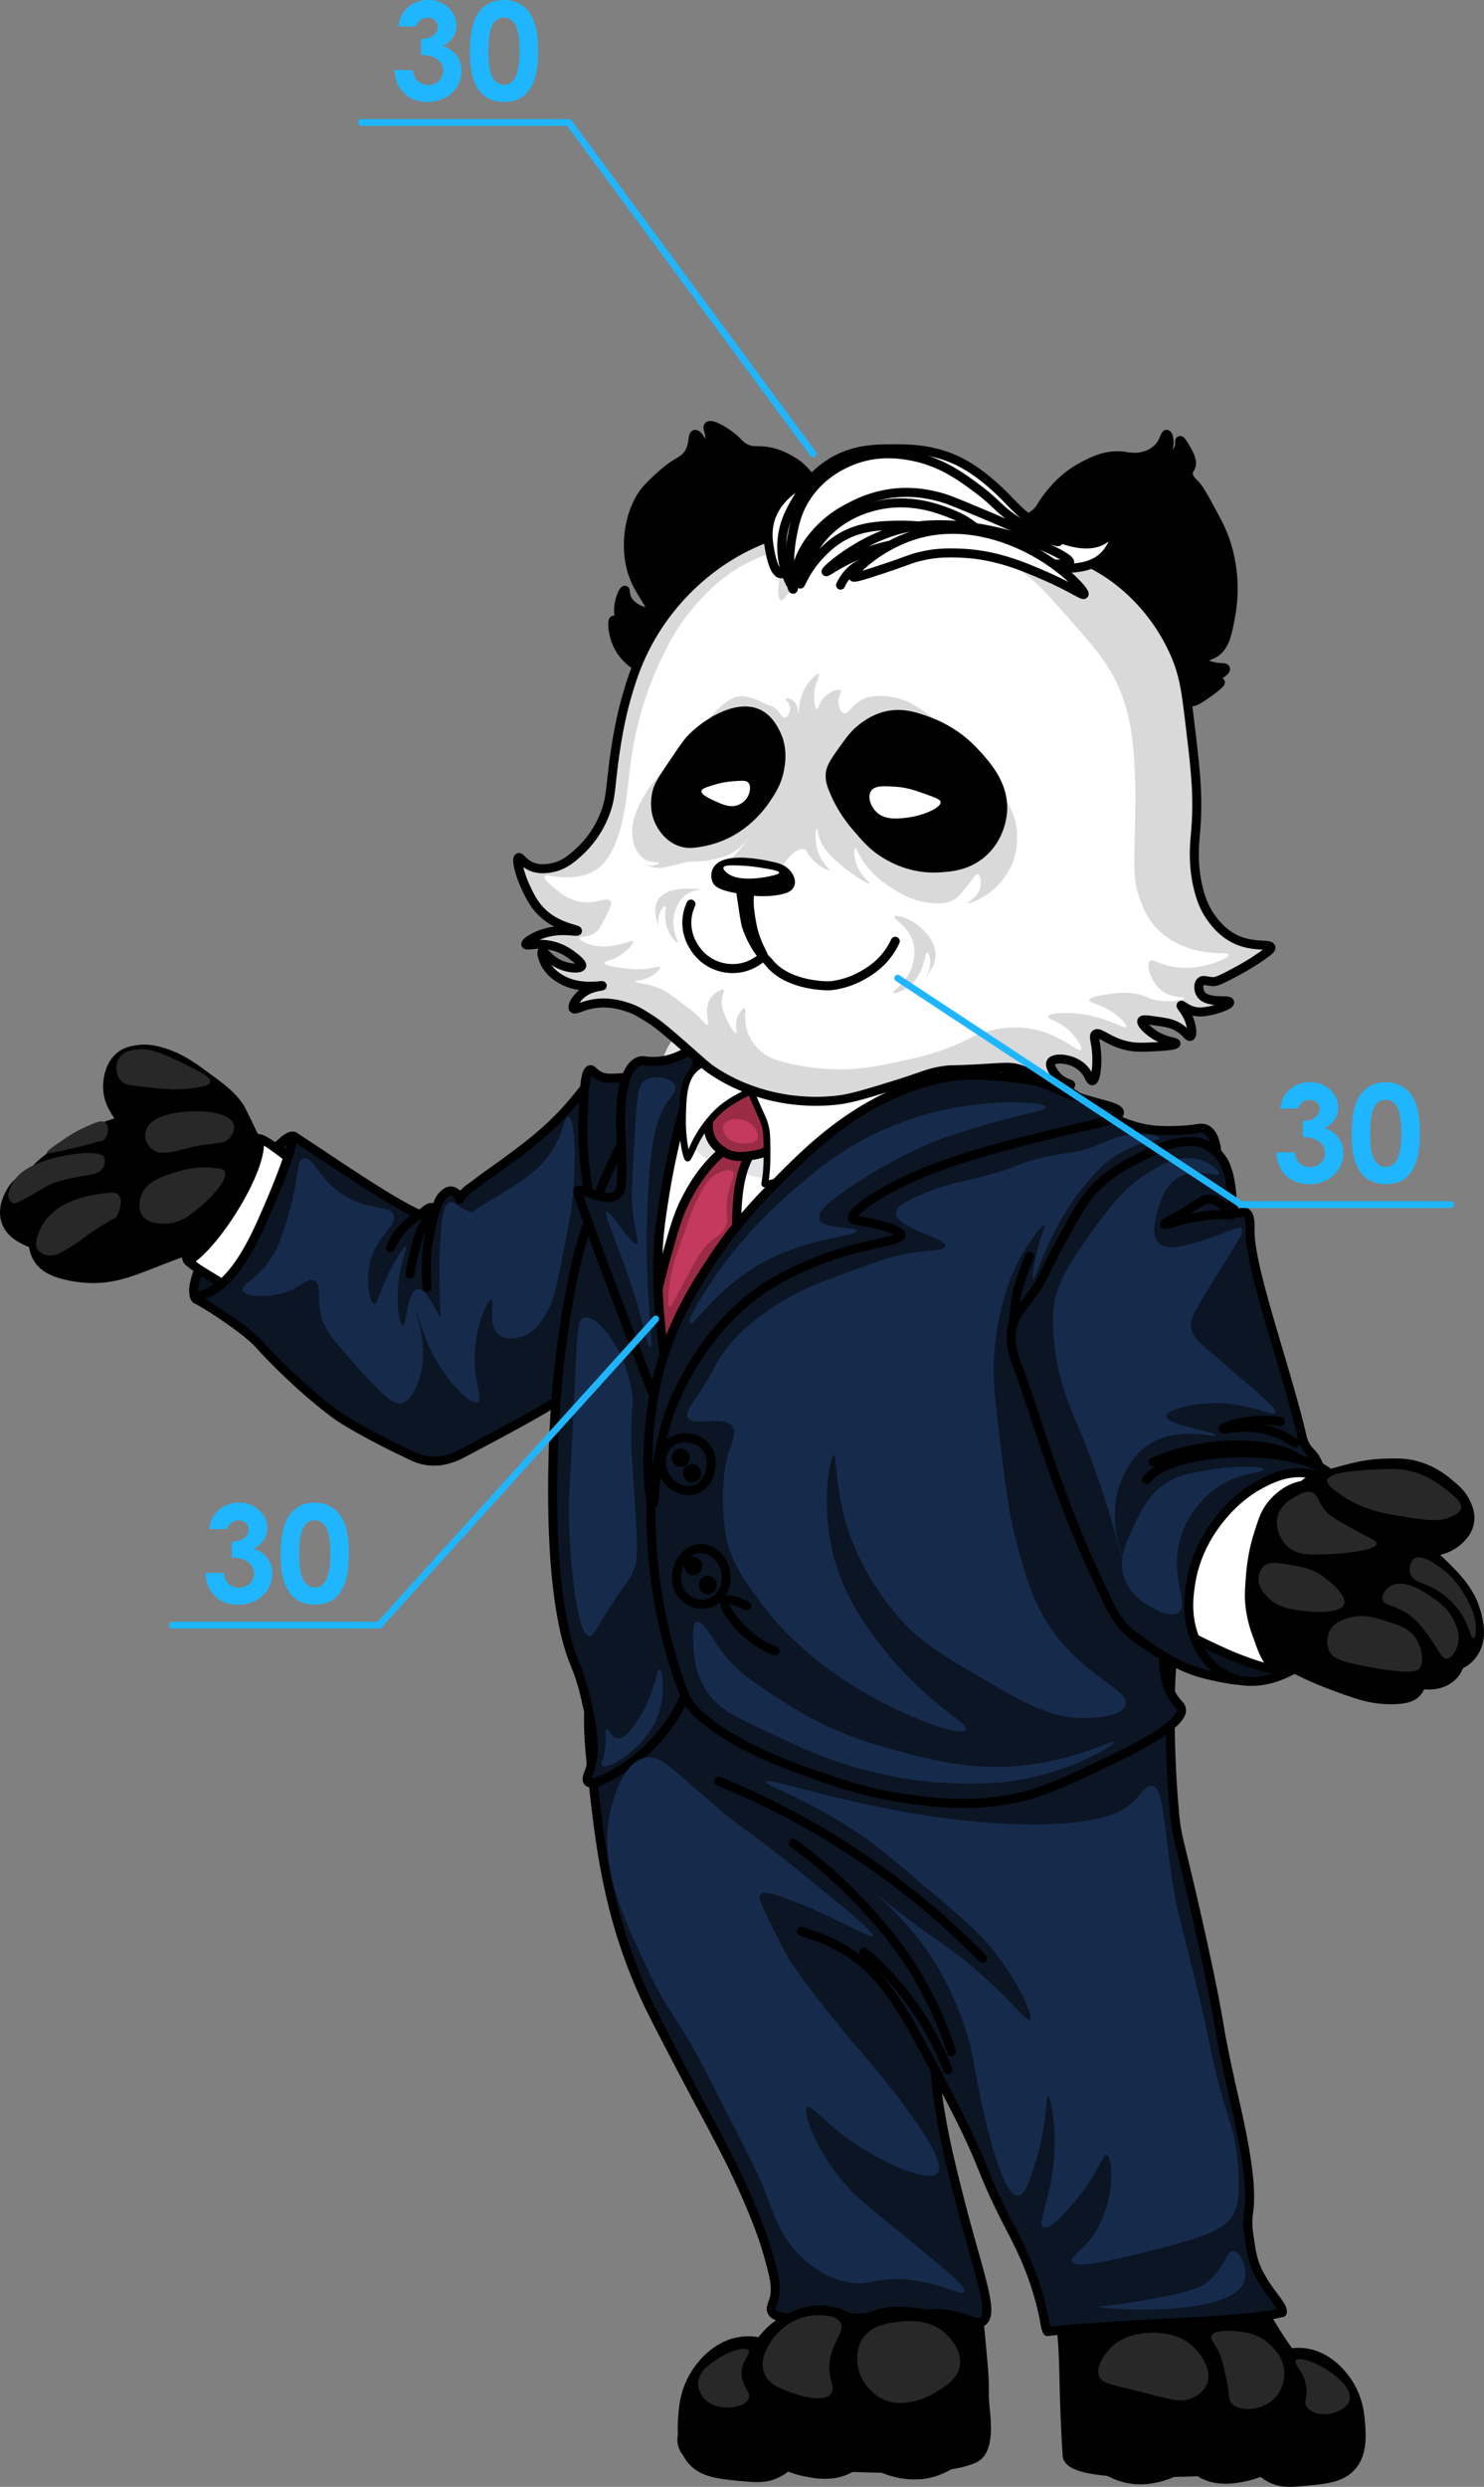 <svg id="Слой_1" data-name="Слой 1" xmlns="http://www.w3.org/2000/svg" viewBox="0 0 1317.79 2207.44"><rect x="0" y="0" width="1317.79" height="2207.44" fill="#808080" stroke="none"/><defs><style>.cls-1,.cls-10,.cls-11,.cls-12,.cls-2,.cls-3,.cls-4,.cls-5,.cls-6,.cls-9{stroke:#000;}.cls-1,.cls-10,.cls-11,.cls-12,.cls-17,.cls-2,.cls-3,.cls-4,.cls-5,.cls-6,.cls-9{stroke-linecap:round;stroke-linejoin:round;}.cls-1,.cls-10,.cls-12,.cls-2,.cls-3,.cls-4,.cls-5,.cls-6,.cls-9{stroke-width:8px;}.cls-2{fill:#0a121e;}.cls-3{fill:#c5cbd3;}.cls-11,.cls-4,.cls-7{fill:#fff;}.cls-5{fill:#0b1523;}.cls-17,.cls-6{fill:none;}.cls-8{fill:#e3e4e5;}.cls-9{fill:#992c44;}.cls-10,.cls-14{fill:#162b4c;}.cls-11,.cls-17{stroke-width:6px;}.cls-12,.cls-13{fill:#d9d9d9;}.cls-15{fill:#c4395e;}.cls-16{fill:#282828;}.cls-17{stroke:#1fb6ff;}.cls-18{fill:#1fb6ff;}</style></defs><title>panda</title><path class="cls-1" d="M940.57,2038.69c-3.21,11.77,2.57,10.29,4,63.29.29,10.75.59,31,2,60.13.49,10.14,1.07,15.17,1,15.82-3,27.43,131,13.71,211,12.66,8.06-.11,20-1.74,25-7.38,4.74-5.3.92-17.19-5-31.65-16.77-40.91-31-60.13-31-60.13-47.52-64.16-33.76-86.28-62-103.38C1037.84,1959.19,952.57,1994.59,940.57,2038.69Z" transform="translate(0 0.02)"/><path class="cls-1" d="M861.32,2022.89c5.71,9.09,7.65,30.67,11.52,73.84,2.58,28.73-.06,21.44,2.3,44.3,1.84,17.82,1.38,35.87-10,41.14-45.6,21.15-221.32-3-237.41,1.05a15.72,15.72,0,0,1-7.68,0c-5.19-1.3-11.81-5.75-13.83-12.66-2.74-9.4,3.72-21,6.15-25.32,35.49-63.57,138.3-105.49,138.3-105.49C842.23,2002.41,856,2014.41,861.32,2022.89Z" transform="translate(0 0.02)"/><path class="cls-2" d="M174.07,1153.16c-17-18.6,72.91-152,87-144.52C273.5,1015.26,239.07,1148.94,174.07,1153.16Z" transform="translate(0 0.02)"/><path class="cls-3" d="M167.07,1119.41c-8.45-8,20.36-61.7,30-77,13.4-21.27,26.25-34.29,33-31.65,8.15,3.19,8,32.8-8,61.18C205.45,1101.41,173.88,1125.89,167.07,1119.41Z" transform="translate(0 0.02)"/><path class="cls-1" d="M235.07,1031.85c1.08-1-.38-4.31-9-22.15-8-16.56-12-24.88-13-26.37-7.17-11-15.11-16.8-31-28.48-11.39-8.37-20.82-15.19-35-20-10.75-3.68-18.24-4.17-25-3.16-4.79.72-10.59,1.66-16,6.33-7.81,6.74-9.43,16.61-10,20a39.37,39.37,0,0,0,0,12.66c1.24,7.61,4.4,12.74,7,16.88s6.69,10.64,13,14.77c7.86,5.14,15.7,4.4,30,3.16,25.3-2.19,38-3.28,39-3.16C214.21,1005.61,231.68,1035.09,235.07,1031.85Z" transform="translate(0 0.02)"/><path class="cls-1" d="M133.07,993.87c-12.9-3.74-26,1-41,6.33-9.15,3.28-15.77,7.11-29,14.77-23.73,13.73-30.8,21.65-35,27.43-4.82,6.63-8.78,12.23-8,19,1.43,12.42,17.79,19.47,24,22.15,40.8,17.6,117.17.87,124-35.87C171.92,1027,153.72,999.87,133.07,993.87Z" transform="translate(0 0.02)"/><path class="cls-1" d="M172.07,1011.8c-12.2-9.9-28.08,8.51-85,16.88-4.41.65-16.7,2.36-33,6.33-31.51,7.68-38.32,14.13-42,19-1.11,1.47-11.36,15.42-7,29.54,3.9,12.64,17.15,17.8,26,21.1,17.3,6.45,33.71,5.57,57,1,46.9-9.09,70.35-13.63,82-31.65C183,1054.13,184.69,1022,172.07,1011.8Z" transform="translate(0 0.02)"/><path class="cls-1" d="M186.07,1054c-12.51-5.22-24.11-6-82,5.27-55.32,10.79-66.81,15.82-72,27.43-4,8.92-3.86,20.83,1,29.54,4.7,8.41,13.76,13.74,31,16.88,47.44,8.64,65.78-15.87,139-33.76,6-1.47,16.3-3.85,18-10.55C223.73,1078.34,204.33,1061.62,186.07,1054Z" transform="translate(0 0.02)"/><path class="cls-1" d="M187.07,1115.18c-3.61.11-6.6-.45-28-10.55-29.45-13.89-44.23-21-47-26.37-11.54-22.57,12.4-73.36,51-84.39,2.82-.81,36.91-9.91,59,14.77,20,22.36,13.11,53.39,12,58C228.27,1090.88,208.45,1114.52,187.07,1115.18Z" transform="translate(0 0.02)"/><path class="cls-4" d="M230.07,1010.75c4.77.52,14.25,7.74,33,22.15,21,16.11,31.48,24.27,34,29.54,14.74,30.81-18.11,93.07-53,96-9.62.8-21-1.06-39-13.71s-27-15.82-38-25.32C191.07,1105.69,235.07,1036.07,230.07,1010.75Z" transform="translate(0 0.02)"/><path class="cls-5" d="M530.07,960.12c-12.86-1.33-13.92,20.57-66,60.13-25,19-31,22.15-43,31.65-1.32,1-9,5.27-13,12.66,0-4.22-4.55-7-7-7.38-4.31-.69-8.37,4.47-9,5.27-4.56,5.79-4.36,12.7-6,12.66-1.14,0-.13-2.35-2-3.16-3-1.32-8.72,4.57-11,6.33-27-11.6-84-51.69-112-69.62-3,9.49-4.65,22.41-29,77-22.76,51-41,58.52-48,62.24-2,1-10,2.66-10,5.27,7,3.16,43.53,26.27,56,40.08,3.56,4,32.42,35.67,68,62.24,0,0,17.77,13.27,68,36.92a45.15,45.15,0,0,0,14,4.22c14.33,1.8,25.86-4.12,32-7.38,61.54-32.67,92.31-49,107-65.4,9.22-10.3,34.49-39.15,47-84.39C588.63,1057.88,558.67,963.08,530.07,960.12Z" transform="translate(0 0.02)"/><path class="cls-6" d="M386.2,1075.1c-.47,1.92-1.18,4.85-2,8.44-2.08,9.08-3.59,16.72-4,19-2.45,13.44-1.58,31.53-1,40.08" transform="translate(0 0.02)"/><path class="cls-6" d="M385.07,1075.1a68,68,0,0,0-10,14.77c-3.32,6.62-4.75,12.17-7,21.1-1.23,4.89-2.76,11.71-4,20" transform="translate(0 0.02)"/><path class="cls-6" d="M372.42,1078.52A60.72,60.72,0,0,0,356,1092.41a63.76,63.76,0,0,0-9.25,15.09" transform="translate(0 0.02)"/><path class="cls-5" d="M526.7,1502.56c-3.26,6.17-6.85,15.67-1.06,69.61,6.8,63.47,13.64,127.21,46.83,199.84,6.16,13.48,14.75,29.94,31.93,62.87,18.16,34.81,24.15,44.74,41.51,78.59,0,0,25.73,50.19,36.19,87.57,5.39,19.26,8.74,31.24,4.26,42.66-.78,2-2.2,5-1.06,7.86,2.88,7.24,19.28,6.2,30.87,5.61,46.45-2.34,16.94,2.67,74.5-1.12,34.68-2.29,39.7-3.73,53.22-1.12,18.69,3.61,23.84,9.22,28.74,5.61,10.76-7.91-3.88-42.45-21.29-111.15-6.24-24.63-13.61-53.7-18.09-85.33-6.4-45.1-4.74-79.94-3.19-108.9,10.84-202.64,22.13-220.87,3.19-248.12-29.17-42-87.66-44.33-157.52-47.15C635.11,1458.26,551.87,1454.89,526.7,1502.56Z" transform="translate(0 0.02)"/><path class="cls-5" d="M711.57,1714.33c11.53,4.25,26.5,7.08,48.22,22.88,30.11,21.89,48.81,58,86.21,130.24,30.07,58.07,23.22,56,50,107.78,8,15.56,20.36,38.31,28.74,71.85,4.06,16.26,2.79,17.4,5.32,22.45,72.37-7.86,171.36-7.86,208.61-16.84.75-6.85-9.79-14.3-20.22-33.68-7.08-13.15-7.42-22.61-9.58-35.93a64.62,64.62,0,0,1,0-20.21c3.93-28-7.7-76.94-14.9-108.9-15.62-69.38-7.42-45.6-27.67-137-19.25-86.85-21.23-83.79-23.42-108.9-5.85-67.11-3.19-116.76-3.19-116.76,1.25-23.38,2.54-25.92,0-31.44-21.64-47-199.61-46-293.75,57.26" transform="translate(0 0.02)"/><path class="cls-5" d="M616.07,949.57c-10.64-5.65-34.51,1-46,4.22-8.36,2.34-13.58,2.61-24,3.16-5.09.27-9.43.22-14-2.11-5-2.57-6-5.67-8-5.27-3.07.59-5.13,8.43-6,33.76-.55,15.84-.83,24,0,36.92a346.53,346.53,0,0,0,7,49.58c4.16,20.59,8.74,35.92,10,40.08,9.43,31,26.43,87,43,86.5,16.16-.5,25.85-54.57,38-122.36C635.57,965.2,621.62,952.52,616.07,949.57Z" transform="translate(0 0.02)"/><path class="cls-7" d="M631.07,934.8c-9.2,6.79-19.59,17.93-31,46.41-33.12,82.7-17.58,168.82-4,205.7,5,13.67,15.25,35.35,18,41.14,7.49,15.75,18.09,38.06,21,36.92,3.18-1.24-9.3-28-8-57,.4-8.85,3-38.9,47-87.55,21.92-24.25,73.33-81.1,162-104.43,65.47-17.23,102.1-3.25,109-22.15,8.56-23.44-36.24-76.52-90-91.77-52.14-14.79-61.51,20.53-156,19C677.32,920.69,653.21,918.41,631.07,934.8Z" transform="translate(0 0.02)"/><path class="cls-8" d="M587.45,946.41c-2.57,20.16,8.07,46.94,19.82,63,12,16.42,26.09,22.8,37.35,27,59.52,22.16,111.3,13,111.3,13,92.49-16.36,187.66-33.2,190.58-75,2.93-42-88.29-94.94-167.71-105C693.13,858.56,594.11,894.14,587.45,946.41Z" transform="translate(0 0.02)"/><path class="cls-9" d="M645.07,1019.19c-21.42,16.87-32.09,37.66-37,47.47-6.13,12.24-9.42,24-16,47.47-5.27,18.82-9.78,37.94-14,60.13-8.24,43.31-12.35,65-7,74.9,13.74,25.49,59.8,35.77,80,17.93,8.62-7.61,10.37-18.44,6-105.49-3.76-74.86-7.67-118.82,15-145.57,3.52-4.15,11.55-12.47,10-14.77C680,998.11,660.46,1007.06,645.07,1019.19Z" transform="translate(0 0.02)"/><path class="cls-5" d="M626.07,948.51c-4.88-5-26.68,8.33-40,20a111.17,111.17,0,0,0-20,23.21c-38.25,59.69-54,127.69-54,127.69-4.49,19.39-19.07,85.72-21,177.22-.58,27.62-2.65,126,19,179.33a177.54,177.54,0,0,1,9,27.43c5.8,24.23,11.82,49.38,4,69.62-.84,2.19-2.66,6.42-1,8.44,3.46,4.2,19.17-4.66,24-7.38,32.2-18.17,49.43-45.42,52-49.58a161.14,161.14,0,0,0,15-31.65c12.63-36.23,34.51-135.6-7-261.61-8.69-26.37-22.09-12.67-28-34.81-7.34-27.48-12.45-101.51,6-162.45C599.65,982.52,607.07,965.41,626.07,948.51Z" transform="translate(0 0.02)"/><path class="cls-5" d="M567.07,942.18c3.84-1.62,5.07,0,13,0,22.87,0,32.75-13.55,38-9.49,6,4.6-4.27,23.92-16,70.68-1.16,4.63-5.16,20.75-9,41.14,0,0-4.48,23.74-7,45.36-8.31,71.19,11.21,160.68,19,193,6,24.7,10,36.55,9,36.92-3.31,1.23-102.86-259.44-101-262.66,2.29-4,25.18,11.84,35,3.16,3.69-3.26,4-8.58,4-20,.13-29.48-1.41-36.65-1-49.58C551.4,980.14,552.41,948.41,567.07,942.18Z" transform="translate(0 0.02)"/><path class="cls-5" d="M931.07,955.9c6,3.57,19.54,14.31,45,29.54a126.71,126.71,0,0,0,21,10.55c6.76,2.59,18.19,6.85,33,7.38a188.08,188.08,0,0,0,29-1c5.94-.81,8.77-1.58,12,0,8.45,4.12,9.64,19.34,10,26.37,13.58,265.11-25,341.78-25,341.78s-22.05,43.82-23,91.77c-.26,13.13-.65,32.83,11,47.47,2.82,3.54,4.54,4.53,5,7.38.58,3.64,0,15.68-65,46.41-39.29,18.58-58.93,27.87-83,32.7-40.71,8.16-72.78,3.59-98,0-33.8-4.82-57.18-13.05-86-23.21-58.82-20.72-83.54-39.75-97-51.69l-.11-.1a48.09,48.09,0,0,1-13.08-19.17c-19.94-53.39-34.63-122.06-26.81-212.8,1.67-19.35,2.5-29,4-36.92,12.33-65,49-106.76,83-144.52,38.56-42.79,78.71-67.91,159-118.14C873.23,960.15,908.27,942.26,931.07,955.9Z" transform="translate(0 0.02)"/><path class="cls-6" d="M914.07,1115.18c-3.41,8.92-6.78,18.42-10,28.48-3,9.48-3.68,33.41-6,42.19" transform="translate(0 0.02)"/><path class="cls-5" d="M903.07,1211.17c-2.57-6.9-7.36-19.45-4-33.76,2.91-12.37,9.78-16.94,21-33.76,8.41-12.6,7.26-14.08,19-35.87,15-27.9,22.56-41.84,33-52.74,14.28-14.9,28.21-21.84,50-32.7a80.87,80.87,0,0,1,27-8.44c6.51-.78,12.24-1.4,19,1,12.32,4.48,18.36,15.65,19,16.88,5.49,10.51,6.59,25.83,7,31.65.34,4.71.45,10.39,4,12.66,2.61,1.67,5.32-1.26,8,0,4.59,2.15,4.06,13.14,4,14.77-1.29,32.57,31.22,120.54,46,183.55a31.13,31.13,0,0,0,3,8.44c2.88,5.3,5.74,6.4,9,11.6a44,44,0,0,1,4,9.49c16.19,52.33-12,99.16-12,99.16-18.39,30.55-44.94,42.24-64,50.63-15.05,6.63-47.45,20.89-74,8.44-14.53-6.81-25-19-25-19a77.79,77.79,0,0,1-11-16.88C938.67,1330,924.44,1268.57,903.07,1211.17Z" transform="translate(0 0.02)"/><path class="cls-10" d="M1024.07,1297.69a192,192,0,0,1,33-10.55,182.2,182.2,0,0,1,50-4.22c12.6.75,22.54,1.34,35,6.33a90.62,90.62,0,0,1,28,17.93" transform="translate(0 0.02)"/><path class="cls-6" d="M1137.07,1261.81a99.16,99.16,0,0,0-30,0c-11.09,1.71-21.19,5.22-21,6.33.24,1.37,15.61-3.35,34,0a77.91,77.91,0,0,1,30,12.66" transform="translate(0 0.02)"/><path class="cls-6" d="M1088.07,1071.93c-2.86-3-7.74-7.18-14-7.38-5.26-.17-8.56,2.52-16,7.38-16,10.49-24.48,13.53-24,14.77.55,1.43,11.55-3.42,28-6.33a147.13,147.13,0,0,1,32-2.11" transform="translate(0 0.02)"/><path class="cls-2" d="M1066.07,1476c5.59,4.41,18.51,13.37,36,15.82,24.08,3.38,42.71-7.56,55-14.77,9.78-5.74,26.69-15.67,39-36.92,16.42-28.36,13.27-57.23,12-67.51-1.94-15.75-5.86-47.57-30-63.29-24.48-15.94-53.61-4.82-69,1-9.82,3.75-44.71,17.06-62,55.91-13,29.26-14,68.29,3,92.83A86.86,86.86,0,0,0,1066.07,1476Z" transform="translate(0 0.02)"/><path class="cls-3" d="M1109.07,1462.23c1.78,2.44,5.85,12.1,13,15.82,14.91,7.76,30.59-2.74,34-4.22,15.55-6.77,22.48-21.22,29-34.81,13-27.12,12.45-51.82,12-71.73-.46-20.31-.87-31.39-9-41.14a39.88,39.88,0,0,0-34-13.71c-24.53,2.63-38,30.84-45,45.36C1090.57,1396.33,1093.57,1441,1109.07,1462.23Z" transform="translate(0 0.02)"/><path class="cls-1" d="M1113.07,1459.07c10.63,9.79,22.75,15.67,47,27.43,0,0,18.62,9,47,17.93a93.29,93.29,0,0,0,32,4.22c11.51-.54,16.08-3.05,19-6.33,4.86-5.45,5-12.76,5-14.77.06-4.38-.9-12.35-11-24.26a89.75,89.75,0,0,0-31-23.21c-43.41-20.31-78.36-28.48-83-29.54-33-7.52-49.63-11.14-54-4.22C1077.44,1416.82,1096.52,1443.83,1113.07,1459.07Z" transform="translate(0 0.02)"/><path class="cls-1" d="M1220.07,1357.8c19.56-12.35,58.28,27,68,36.92,14.2,14.44,20.11,25.85,23,36.92,2,7.58,5.84,22.39-2,34.81-1.08,1.71-5.72,8.86-14,11.6-13.72,4.55-27.52-6.26-42-17.93-20.83-16.8-35.41-28.55-41-50.63C1208,1393.59,1207.07,1366,1220.07,1357.8Z" transform="translate(0 0.02)"/><path class="cls-1" d="M1141.07,1378.9c11.2-15.56,55.69,2.27,79,11.6,1.62.65,27.71,11.36,55,34.81,12.14,10.43,18.3,18,21,28.48,1.22,4.73,4.7,21.51-5,32.7a27.14,27.14,0,0,1-15,8.44c-15.18,3.43-28.76-5.06-36-9.49-57.71-35.34-62.27-26.91-78-46.41C1149.11,1423,1131.74,1391.86,1141.07,1378.9Z" transform="translate(0 0.02)"/><path class="cls-1" d="M1076.07,1433.75c13.68,19.66,42.09,18.19,47,17.93,18.3-.95,18-8.34,48-17.93,30.16-9.66,42.59-6.07,52-19,7.54-10.36,7.14-23.08,7-27.43-.57-17.78-10.91-29.89-17-36.92-25.09-29-62.5-32-84-33.76-12.4-1-18.73-1.46-25,1-28.91,11.61-35.38,59.82-35,84.39C1069.26,1414.33,1069.57,1424.41,1076.07,1433.75Z" transform="translate(0 0.02)"/><path class="cls-4" d="M1183.07,1321.93c-.45,1.17-12.46-6.52-28-3.16-13.79,3-22.55,13-25,15.82-6.56,7.68-8.79,14.89-13,28.48-5.24,16.93-6.31,30.62-7,40.08-.58,8.06-1,14.48,0,23.21a108.62,108.62,0,0,0,6,24.26c3.33,9,6.8,20.74,12,25.32,6,5.27,5.43,5.36,13,4.22a37.49,37.49,0,0,0,12-4.22c0,.16-9.46,5.58-22,5.27-3.57-.09-7.29-.63-18-4.22a281.89,281.89,0,0,1-27-10.55c-18.8-8.75-28.21-13.12-34-17.93-17.15-14.24-23.09-34.37-25-41.14-1.09-3.86-12.47-46.88,14-81.22s68.74-31.38,80-30.59C1157.37,1298.12,1183.75,1320.16,1183.07,1321.93Z" transform="translate(0 0.02)"/><path class="cls-5" d="M1008.07,1452.69c10.77,8.66,35.18,25.46,56,31.65,15.6,4.63,39,8.44,34,6.33-2-1.05-11.94-2.92-22-12.66s-14-20.82-16-26.37c-6.47-18.29-4.4-34.32-3-44.3,4.45-31.64,20.76-52.39,27-60.13,14.6-18.1,29.72-26.68,33-28.48,9-5,26.43-14.57,46-10.55a59.79,59.79,0,0,1,15.11,5.5c11.36,6,17.47,14.94,17.89,14.55s-6-11.14-14-19c-28-27.38-140-26.37-164,4.22" transform="translate(0 0.02)"/><path class="cls-1" d="M1156.07,1320.88c2.15-6.72,13.44-9.75,36-15.82,10.75-2.89,22.26-5.91,38-6.33,11-.29,19.73-.53,31,3.16,13.4,4.39,22.05,11.61,27,15.82,5.56,4.73,10.57,9.09,14,16.88,1.51,3.43,3.92,8.9,3,15.82-1.27,9.54-8,15.33-11,17.93a38.16,38.16,0,0,1-14,7.38c-7.77,2.32-13.44,1.65-28,0-27.93-3.16-26.8-2.94-28-3.16-14.54-2.69-25.22-4.66-36-10.55C1171.71,1353.09,1152,1333.47,1156.07,1320.88Z" transform="translate(0 0.02)"/><path class="cls-9" d="M652.5,962.91c-3.48,1.66-17.34,9-22,26-.83,3.08-2.55,9.68-.76,17,2.29,9.36,8.8,13.76,12.11,16,8.69,5.87,17,4.88,23.46,4,7.71-1,17.21-2.35,25.73-12,1.36-1.54,14.82-17.15,12.11-32C699.79,963.18,672.07,953.6,652.5,962.91Z" transform="translate(0 0.02)"/><path class="cls-11" d="M666.07,966.91c0,.62,1.16,3.23,3.39,8.46,6,14.08,7.93,16.89,9.61,22.54,1.75,5.86,1.86,10.32,2,19,.4,24.89-1.5,29.5-2,34,19.5-1.5,45.42-15,125-45,16.31-6.15,30.41-11,34-23,4.85-16.26-12-37.45-28-48C757.36,900.25,664.51,948.53,666.07,966.91Z" transform="translate(0 0.02)"/><path class="cls-11" d="M667.57,964.41c-1.46,6.68-8.83,5.83-25,18-7.84,5.9-20.24,19.84-27.34,36.5a70.15,70.15,0,0,1-4.58,9c-2.29-4.5-4.83-19.44-4.58-34,.33-19.6.62-36.55,11.91-46a26.49,26.49,0,0,1,16.49-6C653,941.41,669.89,953.81,667.57,964.41Z" transform="translate(0 0.02)"/><path class="cls-5" d="M579.57,1335.12c-3-.07-8.65-49.19,2.5-103.9,10.6-52,34.45-88.86,51-113.93a397.88,397.88,0,0,1,53-64.35c25.72-25.31,75.24-81,153.5-96.53,15.18-3,41.46-2.58,70.5,1.6,26.18,3.76,19.31,9,69,22.15,5.8,1.54,14.91,3.86,15,7.38.14,5.18-19.33,9.61-28,11.6-92.21,21.16-135.6,35-170,52.74-22.19,11.41-40.75,24.46-39,29.54.81,2.35,5.51,1.65,17,4.22,4.2.94,25.94,5.81,26,10.55s-22.78,6.87-50,14.77c0,0-31.22,9.06-60,25.32-68.41,38.65-94.53,114.73-96,119.2C579.71,1299.21,582.11,1335.18,579.57,1335.12Z" transform="translate(0 0.02)"/><path class="cls-6" d="M601.07,1395.78c-.28,1.74-1.72,12,5,20,6.45,7.76,18.38,11.11,28,5.27s12.3-18.09,10-27.43c-2.66-10.77-12.59-20.4-24-19C609.24,1376,602.57,1386.69,601.07,1395.78Z" transform="translate(0 0.02)"/><path class="cls-6" d="M590.07,1309.28a25,25,0,0,0,12,11.6c2.24,1,8.76,3.93,16,1,8.3-3.29,11.29-11.71,12-13.71.27-.77,4.23-12.48-2-22.15-7.28-11.3-25.4-13.48-35-3.69C585.8,1289.8,585.94,1300.85,590.07,1309.28Z" transform="translate(0 0.02)"/><path class="cls-6" d="M663.07,1425.31c-13.57-6.32-17.77-5.92-19-4.22-3.16,4.38,9.82,22.41,25,33.76a80.89,80.89,0,0,0,19,10.55" transform="translate(0 0.02)"/><path class="cls-6" d="M638.45,1581.15A699.82,699.82,0,0,1,872.6,1738.33" transform="translate(0 0.02)"/><path class="cls-6" d="M704.44,1636.17A435.83,435.83,0,0,1,773.62,1699c11.09,12.5,25.53,29,40.44,53.89a327.35,327.35,0,0,1,30.87,68.49" transform="translate(0 0.02)"/><path class="cls-6" d="M767.24,1732.69a251.51,251.51,0,0,1,35.12,36,263.31,263.31,0,0,1,39.38,68.49" transform="translate(0 0.02)"/><path class="cls-1" d="M562.24,589a45.53,45.53,0,0,1-12.83-14.66c-6-11.33-5.82-23.51-4.58-23.82.68-.17,1.45,3.32,5.5,7.33,2,1.93,4.88,4.19,5.5,3.67s-2.67-4.56-4.58-9.16c-5.32-12.81,1.84-28.63,3.67-28.41.78.1-.14,3,1.83,7.33,3.51,7.65,11.92,10.4,13.75,11,3.7,1.21,6.2,2,7.33.92,3-2.94-7.91-15.15-13.75-28.41-11.9-27-5.47-64.68,11.91-82.47,13.62-13.94,22-19.24,22-19.24,6.23-4,10.47-5.55,13.75-11,4.72-7.84,2.89-16.07,5.5-16.49,2.08-.34,5.09,4.56,6.41,8.25s.93,6.24,1.83,6.41c1.25.24,3.84-4.21,4.58-9.16,1.1-7.36-2.6-11.2-.92-12.83,2.47-2.39,12.93,3.47,20.16,9.16s7.9,8.56,13.75,11c5.42,2.26,8.73,1.39,14.66,1.83,12.94,1,22.51,7,27.49,10.08,5.28,3.31,11.31,8.36,22,24.74C742.38,458.34,750,470,751,482.69c2,24.11-16.32,43.19-31.16,58.65-30.16,31.4-63.38,39.31-110,50.4C594.12,595.5,575.94,598.56,562.24,589Z" transform="translate(0 0.02)"/><path class="cls-1" d="M1046.07,620.15c5,1.09,7.6,3.46,12.83,2.75,1.34-.18,3.7-.68,11.91-6.41,1.61-1.12,13.68-9.59,12.83-11-.45-.75-3.92,1.61-10.08,1.83-4.65.17-9.16-.94-9.16-1.83,0-1.08,6.59-.79,14.66-4.58,4.41-2.07,9.72-5.58,9.16-7.33s-5.83-.1-13.75-2.75c-2.56-.86-7.26-2.43-7.33-4.58-.09-2.54,6.38-3.75,11-6.41,9.65-5.58,11.91-17.92,14.66-33a133.52,133.52,0,0,0,0-48.57,120.4,120.4,0,0,0-11.91-34.86c-10.62-19.92-15.93-29.89-20.16-33.9-1.5-1.43-5.81-5.29-5.5-10.08.22-3.28,2.38-3.46,2.75-7.33.4-4.18-1.7-8.19-3.67-11.91-.46-.88-.86-1.54-1.67-2.87-2.62-4.33-3.93-6.51-4.75-6.29-1.09.29.62,4.37-1.83,8.25a19.89,19.89,0,0,1-4.58,4.58,18.55,18.55,0,0,1-1.69,1.09c-1.53.91-5.71,3.4-6.56,2.57s3.34-4.57,4.58-11c1-5.25-.31-10.8-1.83-11s-2,6.17-7.33,11.91a27.23,27.23,0,0,1-12.83,7.33c-7.91,2.28-13.61.57-19.24,0-15.27-1.56-28,5.4-36.65,10.08-15,8.15-24.34,19.66-28.41,24.74-7.94,9.93-7.2,12.82-13.75,17.41-9.42,6.6-15.9,4.09-24.74,11.91-2.44,2.16-7.53,6.66-9.16,13.75-1.59,6.88,1.22,11.25,4.58,22.91,3.19,11.09,3.08,15.59,4.58,22,6.37,27.25,32.39,48.57,45.82,59.56a185,185,0,0,0,33.9,22c25.14,13,37.66,12.54,51.32,15.58C1032.33,626.57,1038.74,622.9,1046.07,620.15Z" transform="translate(0 0.02)"/><path class="cls-12" d="M460.57,761.27c1.52-.74,3.65,4.13,10.08,7.33,7.27,3.62,14.67,2.42,18.33,1.83,11.6-1.87,19.22-8.72,25.66-14.66a89.13,89.13,0,0,0,22-32.07c5.24-13,5.33-21.42,7.33-38.49,1.33-11.33,4.82-40.3,12.83-67.81,3.55-12.2,9.28-31.44,22-53.15A206.54,206.54,0,0,1,642,497.41c28.33-18.82,53.83-25.4,73.31-30.24,54.28-13.5,99.24-7.61,133.79-2.75,40.18,5.65,67.81,15.15,74.22,17.41,29.33,10.31,55.77,19.61,81.55,44a168,168,0,0,1,39.4,56.81c7.49,18.08,9.27,33.13,12.83,63.23,4.53,38.29,7.29,61.59,4.58,92.55-.88,10.11-3,28.84,2.75,51.32,2.78,10.8,6.29,18.23,11,24.74,3,4.18,10.53,14.57,23.82,20.16,15.13,6.37,28.53,2.64,29.32,6.41.19.89-.32,2.17-9.16,8.25a224.79,224.79,0,0,1-21.08,12.83c-16.44,8.93-18.92,9.21-21.08,9.16-5.29-.1-8.71-2.12-11,0s-2.25,7.51,0,11c5.82,9,25.13,4.24,25.66,7.33.37,2.2-9.23,5.82-16.49,7.33-5.09,1.06-10.95,2.27-17.41,0-5.35-1.88-8.53-5.24-9.16-4.58s3.51,4.5,6.41,11c3.06,6.84,4.09,15.39,1.83,16.49-1.82.89-3.83-4-11-8.25-5.69-3.37-10.82-4.08-21.08-5.5-6.85-1-10.28-1.39-11,0-1.22,2.38,5.3,8.82,11.91,12.83,9.71,5.89,18.41,5.82,18.33,7.33-.1,1.93-14.27,2.64-16.49,2.75-12.67.63-19.29,1-27.49-.92-16.55-3.8-24-13-27.49-10.08-2.12,1.79.09,5.56.92,15.58,1,11.71-.52,25.12-3.67,25.66-2.26.38-2.89-6.29-9.16-11.91-9.17-8.21-24.76-9.15-27.49-4.58-1.94,3.24,2.4,9.63,5.5,12.83,5.53,5.73,12.12,6.49,11.91,7.33-.26,1.07-11.19.77-23.82-3.67-11.46-4-12.19-7.18-21.08-10.08-7.71-2.52-12.74-2-30.24-.92-33.41,2-29,.77-36.65,1.83-15.17,2.09-17.52,4.77-46.73,13.75-24.74,7.61-37.11,11.41-50.4,12.83a169.39,169.39,0,0,1-47.65-1.83,167,167,0,0,1-36.65-11A156.5,156.5,0,0,1,633.75,951c-7.24-4.81-8.48-6.58-29.32-24.74-16-14-20.85-17.76-27.49-22-7.44-4.75-12-7.67-19.24-10.08-4.82-1.61-17.83-6-33-2.75-9.09,1.92-14.1,5.53-15.58,3.67s2.24-8.59,7.33-12.83c8.15-6.79,18.41-6.59,18.33-7.33s-13.29,2.53-27.49-1.83c-3.06-.94-16.31-5.35-22.91-17.41-2.54-4.64-4-10.24-2.75-11,1.44-.87,5,5.65,12.83,10.08,9.18,5.17,20.8,5.55,22,2.75,1.1-2.58-6.54-8.17-9.16-10.08a48.56,48.56,0,0,0-14.69-7.38c-14.52-4.2-25,.22-25.66-1.83s9-8.44,21.08-11c13.62-2.88,24.45.41,24.74-.92.34-1.54-15.09-2.79-28.41-13.75-9.44-7.77-13.84-17.14-17.41-24.74C461.4,776,458.1,762.41,460.57,761.27Z" transform="translate(0 0.02)"/><path class="cls-7" d="M542.08,757.61c-4.5,7.82-9.31,12.52-14.66,15.58-10.89,6.22-24,5.65-27.49,5.5-9.51-.41-15.51-2.89-16.49-.92s4.19,6.46,7.33,9.16c5.83,5,12.12,10.44,21.08,12.83,16,4.26,27.17-4.59,30.24,0,1.64,2.45-.74,7.13-5.5,16.49-2.93,5.76-4.39,8.64-7.33,11-6.77,5.42-14.39,3.51-14.66,5.5-.31,2.24,9.08,6.92,19.24,7.33,8.48.34,18.35-2.26,20.16-2.75,5.28-1.43,7.7-2.65,8.25-1.83,1,1.54-5.28,9.06-13.75,13.75-6.91,3.82-12,3.92-11.91,5.5.06,2.38,11.6,3.93,16.49,4.58a80.86,80.86,0,0,0,17.41.92c10.24-.67,14.93-3.15,15.58-1.83.85,1.73-6,8.39-14.66,11-4.21,1.27-7.28,1.11-7.33,1.83-.09,1.28,9.47,1.3,20.16,5.5,7.45,2.93,12.91,7.14,23.82,15.58,7.47,5.77,11.2,8.65,14,11.75,3.18,3.47,4.92,6.11,6.12,5.66,2.44-.92-3.22-12.4,1.83-22,3.53-6.72,11.25-10.48,12.83-9.16,1.08.9-1.32,3.64-1.83,9.16-.54,5.8,1.39,10.29,3.67,15.58,3,7,7.75,14.34,9.16,13.75,1-.42-1-4.3,0-10.08,1.11-6.55,5.48-12.45,7.33-11.91s-.9,8,1.83,18.33a40.17,40.17,0,0,0,11,18.33c6.65,6.41,14.1,8.93,22,11a202.94,202.94,0,0,0,55,6.41c19.81-.76,34.25-4,49.48-7.33,14.61-3.23,28.84-6.39,46.73-13.75,16.45-6.77,18.11-9.73,30.24-12.83,5.76-1.47,21.26-5.26,39.4-1.83,25.84,4.88,40.5,21.27,43.07,18.33,1.76-2-4-11.08-11-17.41-9.6-8.69-18.66-9.67-18.33-11.91.44-2.89,16.09-4.7,33-1.83,21.62,3.67,35.22,13.27,36.65,11,1-1.67-5.33-8.23-11.91-12.83-11.5-8-21.19-8.34-21.08-11,.14-3.11,13.47-4.86,18.33-5.5,6.87-.9,14.37-1.83,23.82,0,8.91,1.72,9.86,4,17.41,5.5,13,2.56,24.73-.38,24.74-1.83s-9.62.32-18.33-5.5c-11.19-7.47-15.94-24-11.91-27.49,2.4-2.1,6.13,2,17.41,4.58a68.92,68.92,0,0,0,33-.92c8.17-2,19.7-6.44,19.24-9.16-.38-2.26-9.75-.43-22.91-2.75-5.46-1-23.8-4.43-38.49-18.33-10.55-10-14.75-21.12-17.41-28.41-5.94-16.28-5.11-28.39-4.58-52.23.62-27.56,1-46,0-63.23-1.27-21.34-2.54-42.68-11.91-66.89-9.66-25-22.86-39.91-46.73-66.91-24.74-28-37.1-42-55.9-48.57-23.74-8.33-35.24-27.2-54.06-23.82-16.32,2.93-24-1.71-44.9,7.33-1.45.63-33,2.75-46.73,7.33-2.34.78-28.5,14.75-30.24,16.49C707,517.53,695.25,533,694.19,533.11c-4.17.42-3.67-13.75-.92-23.82,4.47-16.4,41.51-12.56,37.57-18.33-8.76-12.85-49,1-51.32,1.83-33.69,11.88-54.11,35.17-63.23,45.82C601,556.52,593,572.74,587,585.36a306.34,306.34,0,0,0-26.57,88.89C557,699.2,555.51,734.28,542.08,757.61Z" transform="translate(0 0.02)"/><path class="cls-13" d="M697.86,620.15c.74-1,5.52.23,8.25,3.67,3.12,3.94,2.22,9.15,2.75,9.16s.33-6.84,2.75-14.66a39.78,39.78,0,0,1,8.25-14.63c2.09-2.33,6.19-6.29,7.33-5.5s-2.28,5.68-3.67,13.75c-1.48,8.63.06,17.2,1.83,17.41,1.31.15,1.52-4.37,5.5-9.16,5.23-6.3,13.78-9.26,15.58-7.33,1.38,1.49-2.33,4.69-1.83,11,.24,3.06,1.58,8.27,4.58,9.16,3.91,1.16,6.74-6.15,14.66-11,9-5.49,18.92-4.4,25.66-3.67,12.63,1.39,21.9,6.92,29.32,11.91,9,6.06,33.07,23.32,64.14,65.06,12.82,17.23,17.29,25.81,19.24,36.65a63.94,63.94,0,0,1-2.75,33A62.61,62.61,0,0,1,883,788.76c-11.09,10-23.31,13.71-23.82,12.83s8.36-4.26,11-12.83c1.73-5.61.46-12.25-1.83-12.83-1.69-.43-3.16,2.65-9.16,10.08-5.23,6.48-7.85,9.72-11,11.91-6.3,4.39-13.54,4.06-20.16,3.67-16.89-1-29.23-8.88-36.65-13.75-7.17-4.7-17.87-11.71-25.66-24.74-3.09-5.18-5.22-10.45-6.41-10.08-1.4.43-1.08,8.39,1.83,15.58,4.08,10.08,11.67,14.71,11,15.58s-10.88-5-21.08-12.83c-17.16-13.27-21-21.51-22-23.82-3-6.91-2.93-12-3.67-11.91-1.17.13-2.9,13.1,2.75,24.74,3.73,7.68,8.92,11.16,8.25,11.91-.91,1-11.62-4-18.33-13.75-2-2.9-2.11-4-3.67-4.58-6.07-2.27-18.92,9.1-22.91,22.91-1.14,4-.58,4.72-1.83,6.41-8.21,11.09-48-.5-48.57-11-.15-2.85,2.71-3.5,11.91-13.75,8-8.85,12.13-15.4,11.91-15.58s-5.77,10.18-17.41,15.58c-5.65,2.62-12.58,4-15.58,4.58a85.52,85.52,0,0,1-10.12,1.43c-5.16.41-6.13,0-10,.4-3.35.34-3.82.76-11.91,2.75-11.56,2.85-14,2.84-15.58,2.75-6.08-.35-10.12-2.6-10.08-2.75s4,1.48,8.25,0c1.08-.38,2.85-1.2,2.75-1.83-.17-1-5.12.08-10.08-1.83s-7.65-6-9.16-8.25c-1.28-1.93-4.18-6.85-4.58-15.58-.19-4.09-.11-15.3,10.08-33,6.76-11.74,13.75-19,24.74-30.24,7.54-7.72,6.27-12.11,17.87-20.62,7.67-5.62,21.92-31.86,39.4-37.57,10.82-3.53,26.89,6.9,29.32,7.33,9.76,1.73,10.56,13,15.12,10.54,2.7-1.43,3.84-5.45,3.67-8.25C701.22,623.69,697.1,621.15,697.86,620.15Z" transform="translate(0 0.02)"/><path class="cls-1" d="M636.46,781.41a10.41,10.41,0,0,1,0-8.25c6.65-14.86,49-4.24,51.32-3.67,2.83.71,8.56,2.33,11.91,7.33.6.9,3.25,4.85,1.83,8.25-1.22,2.91-4.81,4-7.33,4.58-12.8,3.1-26,1.38-29.32.92C639.94,787.16,637.38,783.5,636.46,781.41Z" transform="translate(0 0.02)"/><path class="cls-1" d="M659.37,779.6c-2.66,3.27-2.26,7.36-.92,16.49,2.26,15.38,3.4,23.06,4.58,26.57,5.09,15.06,13.75,26.14,14.66,25.66s-6.86-10.72-10.08-28.41c-1.89-10.39-4.93-27.09,1.83-38.49.92-1.55,2.75-4.23,1.83-5.5C669.93,774.07,662.77,775.41,659.37,779.6Z" transform="translate(0 0.02)"/><path class="cls-6" d="M613.57,802.51A39.86,39.86,0,0,0,609.9,819c0,12.92,6.44,22.28,10.08,26.57a41.11,41.11,0,0,0,11,9.12,40.63,40.63,0,0,0,25.66,4.58,38.86,38.86,0,0,0,14.66-5.5c4.39-2.8,4.6-3.23,6.41-5.5" transform="translate(0 0.02)"/><path class="cls-6" d="M677.7,848.32c1,2.33,2.7,2.94,5.5,6.41,16.14,20,50,20.73,55,20.16a74.63,74.63,0,0,0,29.32-10.08A71.31,71.31,0,0,0,783.1,852.9,64.49,64.49,0,0,0,795,835.49" transform="translate(0 0.02)"/><path class="cls-1" d="M737.26,687c.34-4,1.69-7.83,9.16-18.33,7.76-10.9,11.64-16.35,17.41-21.08,3.74-3.06,11.26-9.09,22-11.91,15-3.94,27.69.66,38.49,4.58a105.54,105.54,0,0,1,41.25,27.49c10.7,11.69,26.15,28.57,24.74,52.23-.19,3.12-1.64,22.43-17.41,36.65-13.65,12.31-29.59,13.2-39.4,13.75-25.63,1.43-44.15-10.27-49.5-13.74-9.39-6.12-14.73-12.33-23.82-22.91a119.43,119.43,0,0,1-20.16-33C737.91,695.51,736.87,691.69,737.26,687Z" transform="translate(0 0.02)"/><path class="cls-1" d="M674,633.9c8.38,4.25,12.56,12.4,14.66,16.49,6.82,13.3,4.72,26.14,3.67,32.07C690.21,694.34,685,702.2,680.42,709A92.24,92.24,0,0,1,652,736.52a83.53,83.53,0,0,1-29.32,11c-6.43,1.08-11.37,1.84-17.41,0-11.35-3.46-17-13.22-18.33-15.58-7.12-12.36-4.46-24.94-3.67-28.41,1.07-4.7,2.82-8.51,11.91-22,9.88-14.65,14.83-22,18.33-25.66C627.13,641.69,654.86,624.17,674,633.9Z" transform="translate(0 0.02)"/><path class="cls-4" d="M693.28,509.28c-6.48-.54-9.6-19.93-10.08-22.91-1-5.93-2.41-15,.92-25.66,4.55-14.63,15.11-22.79,20.16-26.57,23.47-17.62,56-17.37,57.73-11.91,1.56,4.93-24.07,7.72-38.49,32.07-4.85,8.19-5.26,13.48-17.41,37.57C699.48,505,696.57,509.55,693.28,509.28Z" transform="translate(0 0.02)"/><path class="cls-13" d="M621.8,789.69c0,.32-6.57-.1-12.83,4.58a25.6,25.6,0,0,0-7.33,9.16A33.71,33.71,0,0,0,598,818.08c-.26,10.92,4.71,17.77,3.67,18.33s-7.8-6-10.08-15.58c-2.15-9,.72-16-.92-16.49-1.32-.41-4.28,3.77-5.5,8.25a19.28,19.28,0,0,0,0,10.08s-6.6-14.42-.92-23.82C592.39,785.35,621.73,789,621.8,789.69Z" transform="translate(0 0.02)"/><path class="cls-13" d="M794.08,813.5c-1.33,2.24,12,7.88,16.49,22,3.3,10.42.06,20.12-.92,22.91-5.17,14.8-17.64,21.35-16.49,22.91,1,1.32,11-1.91,18.33-10.08,10.36-11.48,9.4-25.85,11.91-25.66,1.83.14,3.69,7.81,1.83,14.66a20.35,20.35,0,0,1-3.67,7.33s8.34-7.94,9.16-18.33c1.27-16-16-28.3-17.41-29.32C805,814.15,795.17,811.69,794.08,813.5Z" transform="translate(0 0.02)"/><path class="cls-4" d="M701.57,517.52a73.49,73.49,0,0,1-7.33-34.83c.74-17.75,8-30.17,12.83-38.49,4.37-7.49,13.12-22.13,30.24-33,20.52-13,40.94-12.91,58.65-12.83,12.43.06,35.11.17,58.65,12.83,16.5,8.87,30.37,22.27,34.82,26.57,8.22,7.94,12.16,13.24,22.91,22,8.47,6.9,14.23,11.59,22.91,15.58,4.06,1.87,30.49,14,45.82,2.75,7.51-5.52,9-14.18,10.08-13.75,1.5.59.53,17.31-10.08,28.41-11.15,11.67-27.85,11.8-43.07,11.93-13.31.1-23.19-2.2-41.24-6.41-20.71-4.83-18.88-6.25-33-9.16a165.26,165.26,0,0,0-58.65-1.83,133.08,133.08,0,0,0-27.54,7.34c-15,5.48-20.16,10-22.91,12.83a43.7,43.7,0,0,0-8.25,11.91" transform="translate(0 0.02)"/><path class="cls-4" d="M704.27,523c1.17,0-.34-12.54,6.41-28.41a76.88,76.88,0,0,1,12.84-20.2c12.54-14.9,26.58-22,33.9-25.66a105.85,105.85,0,0,1,35.74-11c19-2.22,33.65,1.45,42.15,3.67,5.7,1.48,14.87,5.28,33,12.83,21.31,8.87,22.93,10.06,34.82,14.66,18.79,7.28,36.36,12.69,36.65,11.91s-15.51-5.39-33.9-16.49c-18.59-11.22-19.62-16.82-37.57-30.24-14.12-10.55-32.82-24.53-59.56-29.32-8.82-1.58-27.13-4.63-48.57,2.75-9.34,3.22-30.9,12.42-44.9,34.82-7.93,12.7-10.11,24.31-11.91,33.9C698.63,501.48,702.74,523,704.27,523Z" transform="translate(0 0.02)"/><path class="cls-4" d="M710.69,518.41c.43.19,3.25-8,11-18.33,1.07-1.42,9.9-13,22-21.08C761,467.43,779.41,466.69,795,466.17c34-1,62,9,72.39,12.83,15.61,5.69,24.52,11.14,44,14.69,16.54,3,31,2.88,31.16,1.83.16-1.31-22.53-1.32-49.48-11.91s-25.88-19-50.4-28.41c-11.07-4.25-35.22-13.15-64.14-6.41-7,1.65-28.4,6.94-45.86,25.65C714.46,494,710,518.12,710.69,518.41Z" transform="translate(0 0.02)"/><path class="cls-4" d="M733.57,507.41c.57.82,10.45-7.17,28.41-14.66a167.48,167.48,0,0,1,40.32-11c17.19-2.47,30.35-1.65,41.24-.92a181.76,181.76,0,0,1,32.07,4.58c12.18,2.93,15.83,5.23,25.66,8.25,21.35,6.55,47.58,9,48.57,5.5,1.45-5.11-49.71-29.59-103.55-33-25.8-1.63-42.19,2.21-50.4,4.58a142.89,142.89,0,0,0-30.24,12.83C746.91,493.94,732.91,506.41,733.57,507.41Z" transform="translate(0 0.02)"/><path class="cls-4" d="M757.42,512c.81,1.46,9.71-1.47,27.49-7.33,19.21-6.33,23.23-8.69,33-11,14.18-3.35,25.4-3,33.9-2.75,31.29,1,55.59,11.26,76.06,20.16,23.39,10.17,33.76,18,34.82,16.49,1.74-2.47-22.23-28.71-56.81-44-11.15-4.92-51.11-22.57-95.3-8.25C779,485.61,755.63,508.81,757.42,512Z" transform="translate(0 0.02)"/><path class="cls-7" d="M642.42,770c.55-1.59,3.87-2,11-1.83A154.23,154.23,0,0,1,674.5,770c10,1.64,17.41,2.88,17.41,4.58,0,.77-1.53,1.59-6.41,2.75-4,.94-30.77,7-41.24-3.67C643.57,772.92,642,771.28,642.42,770Z" transform="translate(0 0.02)"/><path class="cls-7" d="M773.9,701.52c3.5-4.29,10.93-3.84,21-3.23s16.89,3,26.41,6.39c9.18,3.25,13.77,4.93,14,7.15.48,5.2-15.23,11.94-28.81,13.78-7.8,1.06-20,2.71-27.84-4.47C773,716,769.76,706.6,773.9,701.52Z" transform="translate(0 0.02)"/><path class="cls-7" d="M664.49,694.69c-1.79-2-5.41-1.82-12.57-1.31a78,78,0,0,0-18,3.31c-7.18,2.21-10.77,3.32-11,5.48-.4,3.16,6.58,6.36,11.29,8.53,7.56,3.47,14.24,6.54,21.28,3.79a16.47,16.47,0,0,0,8.7-7.76C665.7,703.62,667.25,697.78,664.49,694.69Z" transform="translate(0 0.02)"/><ellipse class="cls-10" cx="604.57" cy="1294" rx="4" ry="4.22"/><ellipse class="cls-10" cx="614.57" cy="1307.71" rx="4" ry="4.22"/><ellipse class="cls-10" cx="615.57" cy="1389.99" rx="4" ry="4.22"/><ellipse class="cls-10" cx="628.57" cy="1406.87" rx="4" ry="4.22"/><path class="cls-14" d="M610.57,1258.12c-1.86-4,2.16-9.15,10-21.1,17.62-26.84,13.71-25.67,23-38,15.23-20.16,31.82-31.35,45-40.08,20.39-13.53,36.77-19.53,64-29.53,28.28-10.4,42.42-15.6,61-17.93,13.73-1.73,25.4-1.66,26-5.27,1.2-7.25-44.26-16-44-29.54.12-6.32,10.11-10.81,24-16.88,21.68-9.46,33.14-10.14,58-16.88,29.91-8.11,26.24-10.63,50-15.82,21.83-4.77,27.07-3.11,44-9.49,11.19-4.22,15.78-7.54,27-9.49,15.71-2.74,30.8-.43,31,2.11s-15.25,2.07-34,12.66c-14.06,7.94-22.92,18.13-31,27.43-2.41,2.77-11.45,13.35-22,31.65-17.15,29.74-23,53.4-25,52.74-1.52-.51,1.09-15.12,4-26.37,3.54-13.65,7-20.46,6-21.1-1.68-1-14.39,15.15-24,33.76-3.39,6.57-18.64,37.14-21,87.55-.85,18.24,1.43,37.12,6,74.9,4.72,39,7.08,58.52,13,81.22,8.27,31.71,14.69,56.33,32,81.22,30.14,43.33,69.79,53.71,66,67.51-3,10.88-29.55,11.46-36,11.6-22.84.5-42.23-6.74-78-27.43-43.34-25.07-65-37.6-83-57-33.57-36.13-46.59-74-49-81.22-12.73-38.3-10.08-67.57-13-67.51-3.39.07-11.32,39.41-2,82.28,8.58,39.48,28.42,66.37,42,84.39,39.59,52.53,80.14,70.74,77,77-3.32,6.64-50.82-9.78-93-34.81-51.9-30.8-78.23-64.22-84-71.73-18.49-24.07-33.54-43.65-37-72.79-4.9-41.31,3-65.4,3-65.4,3.37-10.26,7.73-18.41,4-24.26C643.31,1255.18,614.85,1267.28,610.57,1258.12Z" transform="translate(0 0.02)"/><path class="cls-14" d="M518.57,1169.51c-6.31,2-6,14.14-9,78.06-3.64,76.82-5.28,83.51-4,111.82.28,6.18,4.41,91.77,18,92.83,3.25.25,4.26-4.54,20-28.48,13.39-20.37,15.87-21.79,19-29.54,3.39-8.39,3.73-14.8,2-46.41-2.43-44.43-4.3-53.62-4-78.06.28-22.31,1.9-20.1,1-29.54C557.87,1201.41,530.57,1165.69,518.57,1169.51Z" transform="translate(0 0.02)"/><path class="cls-14" d="M612.57,1174.78c-3.06-2.68,13.79-30.72,31-53.8,6.19-8.3,27.11-35.66,63-66.46,15.54-13.33,30.34-26,53-39a277.62,277.62,0,0,1,75-29.54c47.59-11,93.52-8,94-3.16.4,4-31.29,6.75-91,27.43,0,0-40.48,14-87,46.41-11.64,8.11-25,18.31-23,25.32,2.73,9.64,32.62,6.4,33,10.55.44,4.76-39.26,5.57-78,25.32C637.66,1140.69,616.07,1177.85,612.57,1174.78Z" transform="translate(0 0.02)"/><path class="cls-14" d="M573.57,958.53c-8.37,4.88-8.42,15.87-12,88.61-.46,9.25-.79,15.91,0,25.32,1.65,19.56,6.43,30.26,4,31.65-4.4,2.52-23.74-30.42-27-28.48-2.5,1.48,6.83,22,16,47.47,16.48,45.73,20.2,73.29,23,72.79,3.55-.64-5-44.41-3-112.87,1.06-36.28,2.91-87.8,20-107.6,1.41-1.64,6.45-7.13,5-11.6C597.57,957.53,582.67,953.23,573.57,958.53Z" transform="translate(0 0.02)"/><path class="cls-14" d="M680.49,1581.69c-1.15,3.55,37.84,15,87.27,49.4,13.31,9.26,29.1,22.64,60.67,49.4,37.88,32.11,47.26,42.33,55.34,52.77,20.5,26.46,34.48,56.63,30.87,59.5-3.31,2.63-18.43-20-55.34-50.52-19.63-16.23-22.48-15.72-56.41-41.54-24.79-18.87-47.5-37.58-47.89-37s46.81,29.2,78.76,84.2A285.59,285.59,0,0,1,858.24,1804c6,19.21,6.11,27.22,10.64,49.4,3.08,15.11,19.62,96.09,35.12,95.43,7-.3,11.84-17,17-34.8,9.1-31.19,7.53-53.84,9.58-53.89s7.77,25.11,5.32,56.14C933,1952.55,921,1973.6,926.32,1977c5.88,3.71,25.24-19.4,28.74-23.58,20-23.87,23.81-41.5,27.67-40.42,5.58,1.57,8.33,41.51-11.71,70.73-10,14.63-20.78,19.28-19.16,23.58,2.67,7,33.46-.44,72.37-10.1,54.34-13.5,65.41-20.93,71.31-32.56,4.63-9.14,4.5-17.78,4.26-33.68-.42-27.46-7.42-47.38-11.71-60.63-10.4-32.12-15.31-65.95-23.42-98.8-20.06-81.34-19.45-77.81-20.22-82-11.62-62.19-9.61-102.37-21.29-104.41-5-.87-9.09,5.8-13.84,11.23-8.14,9.32-28,26.26-115,22.45-23.83-1-66.27-4.24-128.78-18C715.37,1589.77,681.57,1578.41,680.49,1581.69Z" transform="translate(0 0.02)"/><path class="cls-14" d="M975.31,2047.64c0-.6,12.72-.79,45.77-6.74,40-7.2,47.51-11.62,53.22-16.84,13.21-12.08,15-26.68,21.29-25.82,6,.82,12.63,15.52,9.58,25.82C1095,2058.48,975.41,2049.46,975.31,2047.64Z" transform="translate(0 0.02)"/><path class="cls-14" d="M571.93,1560.41c14.89-3.82,25.66,11.05,66,44.91,28,23.52,17.88,12.2,72.37,56.14,31.72,25.58,66.94,54.08,64.92,57.26-1.24,2-15.61-7.16-50-22.45-41.29-18.36-48-17.4-50-14.6-1.83,2.52-.18,6.89,6.39,20.21,11.55,23.42,17.32,35.13,23.42,43.79,25.54,36.35,55.29,70.74,55.29,70.74,9.51,11,84,97,72.37,112.27-7.43,9.75-50.44-9.06-79.82-30.31-21.76-15.75-33-30.61-36.19-28.07-4.31,3.42,7.37,36.93,30.87,65.12,18.28,21.93,36.58,32.07,94.72,82,4.51,3.87,15.57,13.45,13.84,16.84-2.33,4.56-23.82-10-56.41-11.23-24.77-1-29.19,6.77-49,2.25-19.3-4.42-32.22-15.71-37.25-20.21-20.26-18.12-26.29-39.43-35.12-62.87-3.61-9.57-18-37.82-46.83-94.31-32.85-64.39-35.26-55.4-56.41-99.92-23.85-50.2-45.1-96.47-31.93-144.83C545.64,1594.07,553.57,1565.1,571.93,1560.41Z" transform="translate(0 0.02)"/><path class="cls-14" d="M1082.57,1041.87c.84-2.62-7.63-9.81-18-12.66-18.85-5.18-36.42,6.07-48,13.71-19.23,12.7-29.35,26.42-48,51.69-27,36.58-30.78,53.47-32,60.13-.77,4.2-2.32,14.12-1,31.65,2.79,37,15,63.83,22,80.17,26.72,62.79,38.37,118.7,40,118.14,1.23-.42-13.54-29.2-5-61.18,1.79-6.71,9-29.83,29-42.19,25.71-15.86,57.63-4.76,58-7.38.43-3-44.06-9.15-44-16.88,0-5.29,21-11.11,41-11.6,32.6-.81,53.89,12.66,56,8.44,1.3-2.61-5.93-9.66-38-36.92-29.82-25.35-35.83-29.67-37-39-.71-5.7.7-10.59,21-43.25,18.59-29.92,26.78-40.91,24-44.3-2.16-2.64-8.84,1.91-25,7.38-20.63,7-41,13.87-49,5.27-6.86-7.34-2.18-23.19,0-30.59,1.77-6,6-20.41,18-27.43C1062.45,1035.69,1081.37,1045.61,1082.57,1041.87Z" transform="translate(0 0.02)"/><path class="cls-14" d="M1007.57,1353c5.69-12,11.41-24,24-33.76s24.9-11.75,44-14.77c23.43-3.7,46.68-3,47,0s-24,1.49-46,19c-3.38,2.69-24.16,19.7-30,48.52-6.23,30.78,9.29,51.77,0,59.07-8.16,6.41-25.85-5.3-29-7.38-3.84-2.54-15.77-10.45-20-25.32C993.24,1383.16,999.57,1369.76,1007.57,1353Z" transform="translate(0 0.02)"/><path class="cls-14" d="M269.57,1028.16c-6.85,2.07-3.66,16.43-13,48.52-5.85,20.09-10.35,35.54-23,49.58-10,11.13-19.21,14.73-18,19,1.54,5.42,18.48,6.81,33,3.16,18.2-4.57,24.75-15.06,31-11.6s1.5,15.39,6,32.7c3,11.49,13,22.94,33,45.36,26.6,29.86,33,31.82,38,30.59,7.76-1.92,11.75-11.49,14-16.88,12.44-29.81-2.26-64-1-64.35,1-.3,5.63,22.93,19,45.36,12.21,20.48,30.49,38.24,36,34.81,4.48-2.78-3.8-16.86-3-42.19.88-27.89,12.13-49.18,15-48.52s-3.94,21.77,6,30.59c6.61,5.86,17.73,3.75,24,1,4.08-1.75,10-5.4,17-16.88,8.56-13.94,10.69-26.11,16-53.8,6.86-35.76,6.27-30.84,7-35.87,5.92-40.87,4.46-86.62-2-87.55-4.15-.6-3.71,18.27-20,38-10.19,12.32-23.08,20.33-43,32.7-16.74,10.4-22.21,11.85-26,20-3,6.53-1.32,9.46-2,33.76-.45,16.24-1.53,26.5-2,30.59-2.29,19.94-3.86,33.57-9,34.81-9.38,2.27-21.17-39-32-36.92-9.17,1.72-9.43,32.91-13,32.7-2.92-.17-6.65-21.3-3-44.3,2.49-15.7,7.38-25.7,6-26.37-1.71-.84-10.93,13.83-18,29.54-6.68,14.85-7.72,22.36-10,22.15-3.5-.32-8.22-18.8-4-36.92,5.75-24.7,24.24-32.13,21-42.19-3-9.44-19.59-3.79-41-15.82C283.57,1048.89,278.31,1025.52,269.57,1028.16Z" transform="translate(0 0.02)"/><path class="cls-14" d="M395.57,1198c-3.18-1.15-4.12-6.93-5-48.52-.45-21.25-.39-28.93,0-38,1.06-24.4,2-42.14,9-44.3,3.37-1,5.17,2.44,13,6.33,15.75,7.83,23.78,1.39,30,6.33,14,11.12-3.44,62.23-26,97C411.09,1185.35,401.39,1200.1,395.57,1198Z" transform="translate(0 0.02)"/><path class="cls-14" d="M585.57,1481.75c-2.66-.29-3.34,19.74-18,43.25-3.41,5.47-12.47,19.72-20,17.93-5.09-1.21-6.91-9.15-9-8.44s.45,9.31-2,22.15c-1.39,7.31-3.15,9.25-2,10.55,3.17,3.58,21.11-6.19,34-20a70.35,70.35,0,0,0,16-25.32C591.52,1502.18,588.21,1482,585.57,1481.75Z" transform="translate(0 0.02)"/><path class="cls-14" d="M615.57,1458.54c.32,7.82,1,25,11,41.14,9.71,15.68,23.46,22.64,38,29.54,46.58,22.1,69.87,33.15,101,41.14,18.45,4.74,46.43,11.74,84,12.66,17.55.43,41.46.86,71-6.33,39.61-9.63,69.87-28.22,69-30.59s-33.27,16.19-82,21.1c-44.57,4.48-79.65-4.85-109-12.66-22.76-6.06-59.31-16.09-100-42.19-30-19.21-44.93-28.82-59-48.52-7.81-10.94-16.17-26.08-21-24.26C614.84,1441,615.29,1451.69,615.57,1458.54Z" transform="translate(0 0.02)"/><path class="cls-15" d="M636.57,1041.87c-6.58,3.62-10,9.28-12,12.66-8.15,14-12.49,26.73-16,36.92-9.63,27.92-9.8,27.57-11,32.7-3.65,15.63-5.82,35-3,35.87,1.32.39,3-3.49,9-14.77,11.92-22.55,17.89-33.82,24-40.08,9.1-9.32,13.93-8.75,17-16.88,2.76-7.31-.35-9.89,1-22.15,1.74-15.85,8.2-23,5-26.37C647.16,1036.16,637.23,1041.51,636.57,1041.87Z" transform="translate(0 0.02)"/><path class="cls-15" d="M642.57,998.41c-2,4.12,1.68,9.54,2,10,3.15,4.54,8.17,5.47,11,6,4.63.86,14.73,1.27,17-4,1.81-4.21-2.2-10.06-6-13C658.82,991.41,645.41,992.5,642.57,998.41Z" transform="translate(0 0.02)"/><path class="cls-16" d="M1138.57,1387.86c-6.8-1-12-1.28-16,2.11-4.39,3.7-4.93,9.61-5,10.55-.73,9.39,7.07,16.37,10,19,4.08,3.65,10.15,7.38,23,9.49,10.48,1.72,39.77,4.72,43-5.27,2.62-8.1-13.31-20.37-17-23.21C1165.57,1392,1155.65,1390.51,1138.57,1387.86Z" transform="translate(0 0.02)"/><path class="cls-16" d="M1180.57,1448c3.58-7.55,11.18-10,16-11.6,12.65-4.13,23.74-.8,33,2.11,13.22,4.16,23.58,7.42,29,17.93,3.28,6.37,6.86,17.8,2,24.26-2.15,2.86-6.41,5.38-39,0-33.52-5.53-38.57-9.78-41-14.77A21.61,21.61,0,0,1,1180.57,1448Z" transform="translate(0 0.02)"/><path class="cls-16" d="M1255.57,1383.64c7.14-5.32,22.39,6.87,27,10.55,10,8,15.24,16.77,19,23.21,9.26,15.87,9.21,25.91,9,29.54-.07,1.14-.41,7.13-2,7.38-1.85.3-3.59-7.47-7-14.77-7.22-15.48-19.65-24.06-23-26.37-13.8-9.53-23.18-7.53-26-15.82C1251,1392.58,1252.13,1386.21,1255.57,1383.64Z" transform="translate(0 0.02)"/><path class="cls-16" d="M1234.57,1407.91c12-7.5,30.62,5.42,38,10.55,5.77,4,13,9.14,18,19,2.18,4.26,6.49,12.7,4,22.15-1.36,5.15-5.25,12.58-10,12.66-4.19.07-6-5.66-13-15.82-5.63-8.16-12.2-17.67-22-24.26-11.73-7.89-20.89-6.75-22-12.66C1226.76,1415.22,1230.76,1410.28,1234.57,1407.91Z" transform="translate(0 0.02)"/><path class="cls-16" d="M1178.57,1314c1.19-7.36,25.66-8.67,41-9.49,16.13-.86,24.57-1.24,36,2.11,13.12,3.84,21.22,10,29,15.82,13.55,10.23,13.17,14.72,13,15.82-.7,4.52-6.51,7-10,8.44-8.29,3.41-16.23,3.56-38,0-15.89-2.6-24-4-34-7.38a92.06,92.06,0,0,1-25-12.66C1183,1321.21,1178,1317.57,1178.57,1314Z" transform="translate(0 0.02)"/><path class="cls-16" d="M1134.57,1345.69c2.67-10.26,11.73-15.11,17-17.93,4.28-2.29,8.54-4.57,13-3.16,5.56,1.76,5.71,7.46,11,14.77,4.54,6.28,13.7,11.22,32,21.1,12,6.48,15.11,7.4,15,9.49-.31,6-26.54,8.93-41,9.49-19.75.77-30.71,1-39-7.38C1136.83,1366.22,1131.94,1355.8,1134.57,1345.69Z" transform="translate(0 0.02)"/><path class="cls-16" d="M138.57,993.41c-2.22,1.33-7.19,4.29-9,10a15.81,15.81,0,0,0,0,9,17.72,17.72,0,0,0,6,8c7.06,5.22,18.11,2.16,30-1,25-6.64,33.45-2.23,39-10,.91-1.27,4.34-6.08,3-11C203.24,982.57,154.35,984,138.57,993.41Z" transform="translate(0 0.02)"/><path class="cls-16" d="M125.57,1077.69c-3.75-6.75-.7-15.11,0-16.88,5.29-13.43,21.14-17.79,37-22.15a77.74,77.74,0,0,1,26-2.11c6.48.55,9.74.87,11,3.16,3.66,6.68-11.85,23.17-22,31.65-8.57,7.16-17.39,14.31-30,14.77C144.17,1086.3,130.57,1086.78,125.57,1077.69Z" transform="translate(0 0.02)"/><path class="cls-16" d="M105.57,939.41c4.17-6.76,12.64-7.52,18-8,5.89-.53,13.36.09,34,10,17.76,8.53,29.94,14.37,29,19-.73,3.62-9.13,4.66-20,6s-21.45.25-42-2c-10.38-1.14-14-1.76-17-5C103,954.46,101.76,945.59,105.57,939.41Z" transform="translate(0 0.02)"/><path class="cls-16" d="M8.57,1065.41c-3.61-4.87,2.1-14.48,3-16,2.54-4.27,9.19-13.29,31-20,20.57-6.33,48-8.54,50-2,.88,2.83,1.66,13-11,15-19,3-31.09,6.37-35,8-7,2.89-17,10-27,15C12.71,1068.84,11.28,1069.07,8.57,1065.41Z" transform="translate(0 0.02)"/><path class="cls-16" d="M33.57,1109.41c-3.7-5.34.48-14.57,2-17.93,12.51-27.63,47.61-31.3,61-32.7,2.61-.27,6.75-.54,9,2.11,4.45,5.24-1,19-3,20a240.17,240.17,0,0,0-24,14.77c-4.57,3.13-10,8.44-26,16.88C45.79,1116.12,36.93,1114.22,33.57,1109.41Z" transform="translate(0 0.02)"/><path class="cls-16" d="M41.57,1023.41c-.59-1.31,4.13-4.59,12-10,7.24-5,12.33-8.45,20-12,10.53-4.88,16.69-7.74,20-5,3.51,2.91,3,11.48-1,15-1.94,1.69-4.26,1.84-6,2-3.18.3,4.76-.21-27,7C43.57,1024,41.88,1024.1,41.57,1023.41Z" transform="translate(0 0.02)"/><path class="cls-1" d="M1044.31,2193.41c7.15-3.38,19.82-9.58,29-24.3,10.56-16.91,9.82-34.35,9.38-42.29-.4-7.16-2.15-38.71-25.59-54.89-15.83-10.92-33.31-9.14-43.5-8.1-9.59,1-21.53,2.2-32.41,10.8-21.33,16.85-21.33,48.39-21.33,67.49,0,12.47.16,24.35,7.68,36,7.79,12.05,18.94,16.85,23.88,18.9C1015.57,2207,1038.28,2196.25,1044.31,2193.41Z" transform="translate(0 0.02)"/><path class="cls-1" d="M1047.73,2092.62c2.85-5.56,10.52-20,26.44-27,26.68-11.7,52.9,7.93,55.45,9.9a64.52,64.52,0,0,1,21.33,29.69c6,17.52,2.65,32.93,0,45-2.25,10.25-4,18.44-10.24,27-12,16.59-30.23,20.29-36.68,21.6s-22,4.45-35.83-2.7C1038.76,2180.91,1030.2,2126.78,1047.73,2092.62Z" transform="translate(0 0.02)"/><path class="cls-1" d="M1126.2,2096.22c3.15-2,14.48-9.19,29.86-8.1,22.7,1.61,36,19.87,39.24,24.3,10.83,14.86,12.23,30.41,12.8,37.79.9,11.64,2,26.56-6.82,37.79s-23.3,12.73-40.95,14.4c-13.39,1.27-21,2-29.86-1.8-17.94-7.66-29.23-28.7-30.71-48.59C1098.09,2129.47,1108.94,2107.41,1126.2,2096.22Z" transform="translate(0 0.02)"/><path class="cls-16" d="M975.82,2108.81c-2.69-7.93,4.21-17.2,6.82-20.7,10.65-14.28,27.49-16.38,33.27-17.1,6.49-.81,31.44-2.79,46.92,15.3,2,2.38,13.63,15.94,9.38,28.79-2.8,8.47-11.06,12.3-13.65,13.5-9.8,4.54-17,1.66-45.21-5.4C985.36,2116.21,978.07,2115.41,975.82,2108.81Z" transform="translate(0 0.02)"/><path class="cls-16" d="M1075.62,2073.69c2.07-6.07,18.72-4.71,21.33-4.5,7.22.59,21.22,1.73,32.41,13.5,3.51,3.69,10.42,11,11.09,22.5.08,1.45.57,12.54-6.82,21.6-10.76,13.18-32.36,14.91-40.09,6.3-3.2-3.56-.8-5.29-5.12-24.3-2.49-11-3.74-16.45-6.82-22.5C1077.75,2078.78,1074.64,2076.6,1075.62,2073.69Z" transform="translate(0 0.02)"/><path class="cls-16" d="M1150.69,2095.32c2.17-3.37,13.59.51,21.33,4.5,10.61,5.48,29.34,18.94,26.44,30.59-1.39,5.59-7.17,8.4-10.24,9.9-10,4.88-24,3.07-28.15-4.5-2.53-4.63.94-7.2,0-16.2C1158.57,2105.35,1148.49,2098.69,1150.69,2095.32Z" transform="translate(0 0.02)"/><path class="cls-1" d="M778.71,2188.69c-7.53-3.56-20.85-10.08-30.52-25.56-11.11-17.8-10.34-36.15-9.87-44.5.42-7.53,2.26-40.73,26.93-57.75,16.66-11.49,35-9.62,45.77-8.52,10.09,1,22.65,2.31,34.11,11.36,22.45,17.73,22.44,50.92,22.44,71,0,13.12-.17,25.62-8.08,37.87-8.19,12.68-19.93,17.73-25.13,19.88C809,2203,785.06,2191.69,778.71,2188.69Z" transform="translate(0 0.02)"/><path class="cls-1" d="M775.12,2082.61c-3-5.85-11.07-21.06-27.82-28.4-28.08-12.31-55.67,8.34-58.34,10.41a67.88,67.88,0,0,0-22.39,31.25c-6.34,18.43-2.79,34.64,0,47.34,2.37,10.79,4.26,19.41,10.77,28.4,12.64,17.46,31.81,21.35,38.59,22.72,6.94,1.41,23.1,4.69,37.7-2.84C784.57,2175.52,793.57,2118.56,775.12,2082.61Z" transform="translate(0 0.02)"/><path class="cls-1" d="M692.57,2086.41c-3.31-2.15-15.24-9.67-31.41-8.52-23.89,1.69-37.89,20.9-41.29,25.56-11.4,15.64-12.86,32-13.46,39.77-.94,12.25-2.15,27.94,7.18,39.77s24.52,13.39,43.08,15.15c14.09,1.33,22.09,2.09,31.41-1.89,18.88-8.06,30.76-30.19,32.31-51.13C722.13,2121.41,710.71,2098.21,692.57,2086.41Z" transform="translate(0 0.02)"/><path class="cls-16" d="M761.66,2099.69c-.42-2.8-2-13.21,3.59-22.72,7.8-13.31,23.82-15.06,33.21-16.1,7.54-.83,27.69-3,42.18,11.36,2.52,2.5,13.79,13.71,11.67,27.46-1.71,11.1-11.15,17.3-18,21.78-3.27,2.15-31.63,20.8-54.75,5.68C777.57,2125.78,764.23,2116.69,761.66,2099.69Z" transform="translate(0 0.02)"/><path class="cls-16" d="M746.4,2061.78c-3.75-7.22-16.38-6.82-22.44-6.63-23.37.74-37.1,20-37.7,20.83-3.58,5.19-12,17.32-8.08,29.35,3.59,11.17,15.51,15.29,26,18.94,3.58,1.24,27.52,9.53,34.11,0,3.53-5.11-1.78-9.77-1.8-22.72C736.51,2080.13,751,2070.69,746.4,2061.78Z" transform="translate(0 0.02)"/><path class="cls-16" d="M664.73,2086.41c-2.69-4.17-17.39.68-27.82,7.57-6.51,4.3-16.91,11.17-17,21.78-.1,7.15,4.51,12.28,5.39,13.26,11.14,12.4,36,9,39.49,0,2.48-6.26-7-11.14-6.28-23.67C659.11,2094.41,666.82,2089.69,664.73,2086.41Z" transform="translate(0 0.02)"/><line class="cls-17" x1="722.06" y1="402.81" x2="505.14" y2="108.71"/><line class="cls-17" x1="321" y1="108.71" x2="505.14" y2="108.71"/><path class="cls-18" d="M369.51,23.43H353.75q1.23-9.55,6.86-15.35A26.37,26.37,0,0,1,380.36,0a25,25,0,0,1,17.78,6.7,21.22,21.22,0,0,1,7.18,16,18.63,18.63,0,0,1-3.13,10.49,22.4,22.4,0,0,1-9.11,7.68A23.24,23.24,0,0,1,405.36,49a22.09,22.09,0,0,1,4.42,13.74,26,26,0,0,1-8.55,19.66q-8.56,8.06-21.8,8.06-12.54,0-20.45-7.59t-8.67-20.65h16.23q1,6.68,4.66,9.93a14.25,14.25,0,0,0,18.63-.44,12.36,12.36,0,0,0-1.32-18.9q-5.1-4-14.71-4.16V34.62a26.47,26.47,0,0,0,8.82-1.85A10.92,10.92,0,0,0,387.13,29a9,9,0,0,0,1.61-5.1,7.66,7.66,0,0,0-2.46-5.83,9,9,0,0,0-6.45-2.31,10.44,10.44,0,0,0-6.39,2.14A10.7,10.7,0,0,0,369.51,23.43Z" transform="translate(0 0.02)"/><path class="cls-18" d="M447.27,0a28.28,28.28,0,0,1,16.26,4.63q6.83,4.63,10.55,14.15t3.72,26.51Q477.8,62.46,474,72T463.85,86q-6.39,4.48-16.11,4.48T431.39,86Q424.77,81.47,421,72.27t-3.75-26.19q0-23.73,7.32-34.39Q432.74,0,447.27,0Zm.38,15.59a11.22,11.22,0,0,0-7.37,2.67q-3.22,2.67-4.91,9.17t-1.7,19q0,16.35,3.89,22.59t10.09,6.24q6,0,9.47-5.92,4.27-7.15,4.27-23.91,0-17-3.83-23.44t-9.91-6.41Z" transform="translate(0 0.02)"/><line class="cls-17" x1="1102.3" y1="1069.29" x2="797.14" y2="868.23"/><line class="cls-17" x1="1104.02" y1="1069.3" x2="1288.16" y2="1069.3"/><path class="cls-18" d="M1152.53,984h-15.76q1.23-9.55,6.86-15.35a26.37,26.37,0,0,1,19.75-8.09,25,25,0,0,1,17.78,6.74,21.22,21.22,0,0,1,7.18,16,18.63,18.63,0,0,1-3.13,10.49,22.4,22.4,0,0,1-9.11,7.68,23.24,23.24,0,0,1,12.28,8.17,22.09,22.09,0,0,1,4.42,13.74,26,26,0,0,1-8.55,19.66q-8.56,8.06-21.8,8.06-12.54,0-20.45-7.59t-8.67-20.65h16.23q1.05,6.68,4.66,9.93a14.25,14.25,0,0,0,18.63-.44,12.39,12.39,0,0,0-1.32-18.93q-5.1-4-14.71-4.16V995.21a26.47,26.47,0,0,0,8.82-1.85,10.92,10.92,0,0,0,4.51-3.78,9,9,0,0,0,1.61-5.1,7.66,7.66,0,0,0-2.46-5.83,9,9,0,0,0-6.45-2.31,10.44,10.44,0,0,0-6.39,2.14A10.7,10.7,0,0,0,1152.53,984Z" transform="translate(0 0.02)"/><path class="cls-18" d="M1230.29,960.58a28.28,28.28,0,0,1,16.26,4.63q6.83,4.63,10.55,14.15t3.72,26.51q0,17.17-3.78,26.72t-10.17,14q-6.39,4.48-16.11,4.48t-16.35-4.51q-6.62-4.51-10.37-13.71t-3.75-26.16q0-23.73,7.32-34.39Q1215.76,960.58,1230.29,960.58Zm.38,15.59a11.22,11.22,0,0,0-7.37,2.67q-3.22,2.67-4.91,9.17t-1.7,19q0,16.35,3.89,22.59t10.09,6.24q6,0,9.47-5.92,4.27-7.15,4.27-23.91,0-17-3.83-23.44t-9.91-6.4Z" transform="translate(0 0.02)"/><line class="cls-17" x1="337.22" y1="1441.93" x2="582.26" y2="1170.83"/><line class="cls-17" x1="153" y1="1442.55" x2="337.14" y2="1442.55"/><path class="cls-18" d="M201.51,1357.27H185.75q1.23-9.55,6.86-15.35a26.37,26.37,0,0,1,19.75-8.09,25,25,0,0,1,17.78,6.74,21.22,21.22,0,0,1,7.18,16,18.63,18.63,0,0,1-3.13,10.49,22.4,22.4,0,0,1-9.11,7.68,23.24,23.24,0,0,1,12.28,8.17,22.09,22.09,0,0,1,4.42,13.74,26,26,0,0,1-8.55,19.66q-8.56,8.06-21.8,8.06-12.54,0-20.45-7.59t-8.67-20.65h16.23q1.05,6.68,4.66,9.93a14.25,14.25,0,0,0,18.63-.44,12.39,12.39,0,0,0-1.33-18.93q-5.1-4-14.71-4.16v-14.07a26.47,26.47,0,0,0,8.82-1.85,10.92,10.92,0,0,0,4.51-3.78,9,9,0,0,0,1.61-5.1,7.66,7.66,0,0,0-2.46-5.83,9,9,0,0,0-6.45-2.31,10.44,10.44,0,0,0-6.39,2.14A10.7,10.7,0,0,0,201.51,1357.27Z" transform="translate(0 0.02)"/><path class="cls-18" d="M279.27,1333.84a28.28,28.28,0,0,1,16.26,4.63q6.83,4.63,10.55,14.15t3.72,26.51q0,17.17-3.78,26.72t-10.17,14q-6.39,4.48-16.11,4.48t-16.35-4.51q-6.62-4.51-10.37-13.71t-3.75-26.19q0-23.73,7.32-34.39Q264.74,1333.84,279.27,1333.84Zm.38,15.59a11.22,11.22,0,0,0-7.37,2.67q-3.22,2.67-4.91,9.17t-1.7,19q0,16.35,3.89,22.59t10.09,6.24q6,0,9.47-5.92,4.27-7.15,4.27-23.91,0-17-3.83-23.44t-9.91-6.41Z" transform="translate(0 0.02)"/></svg>